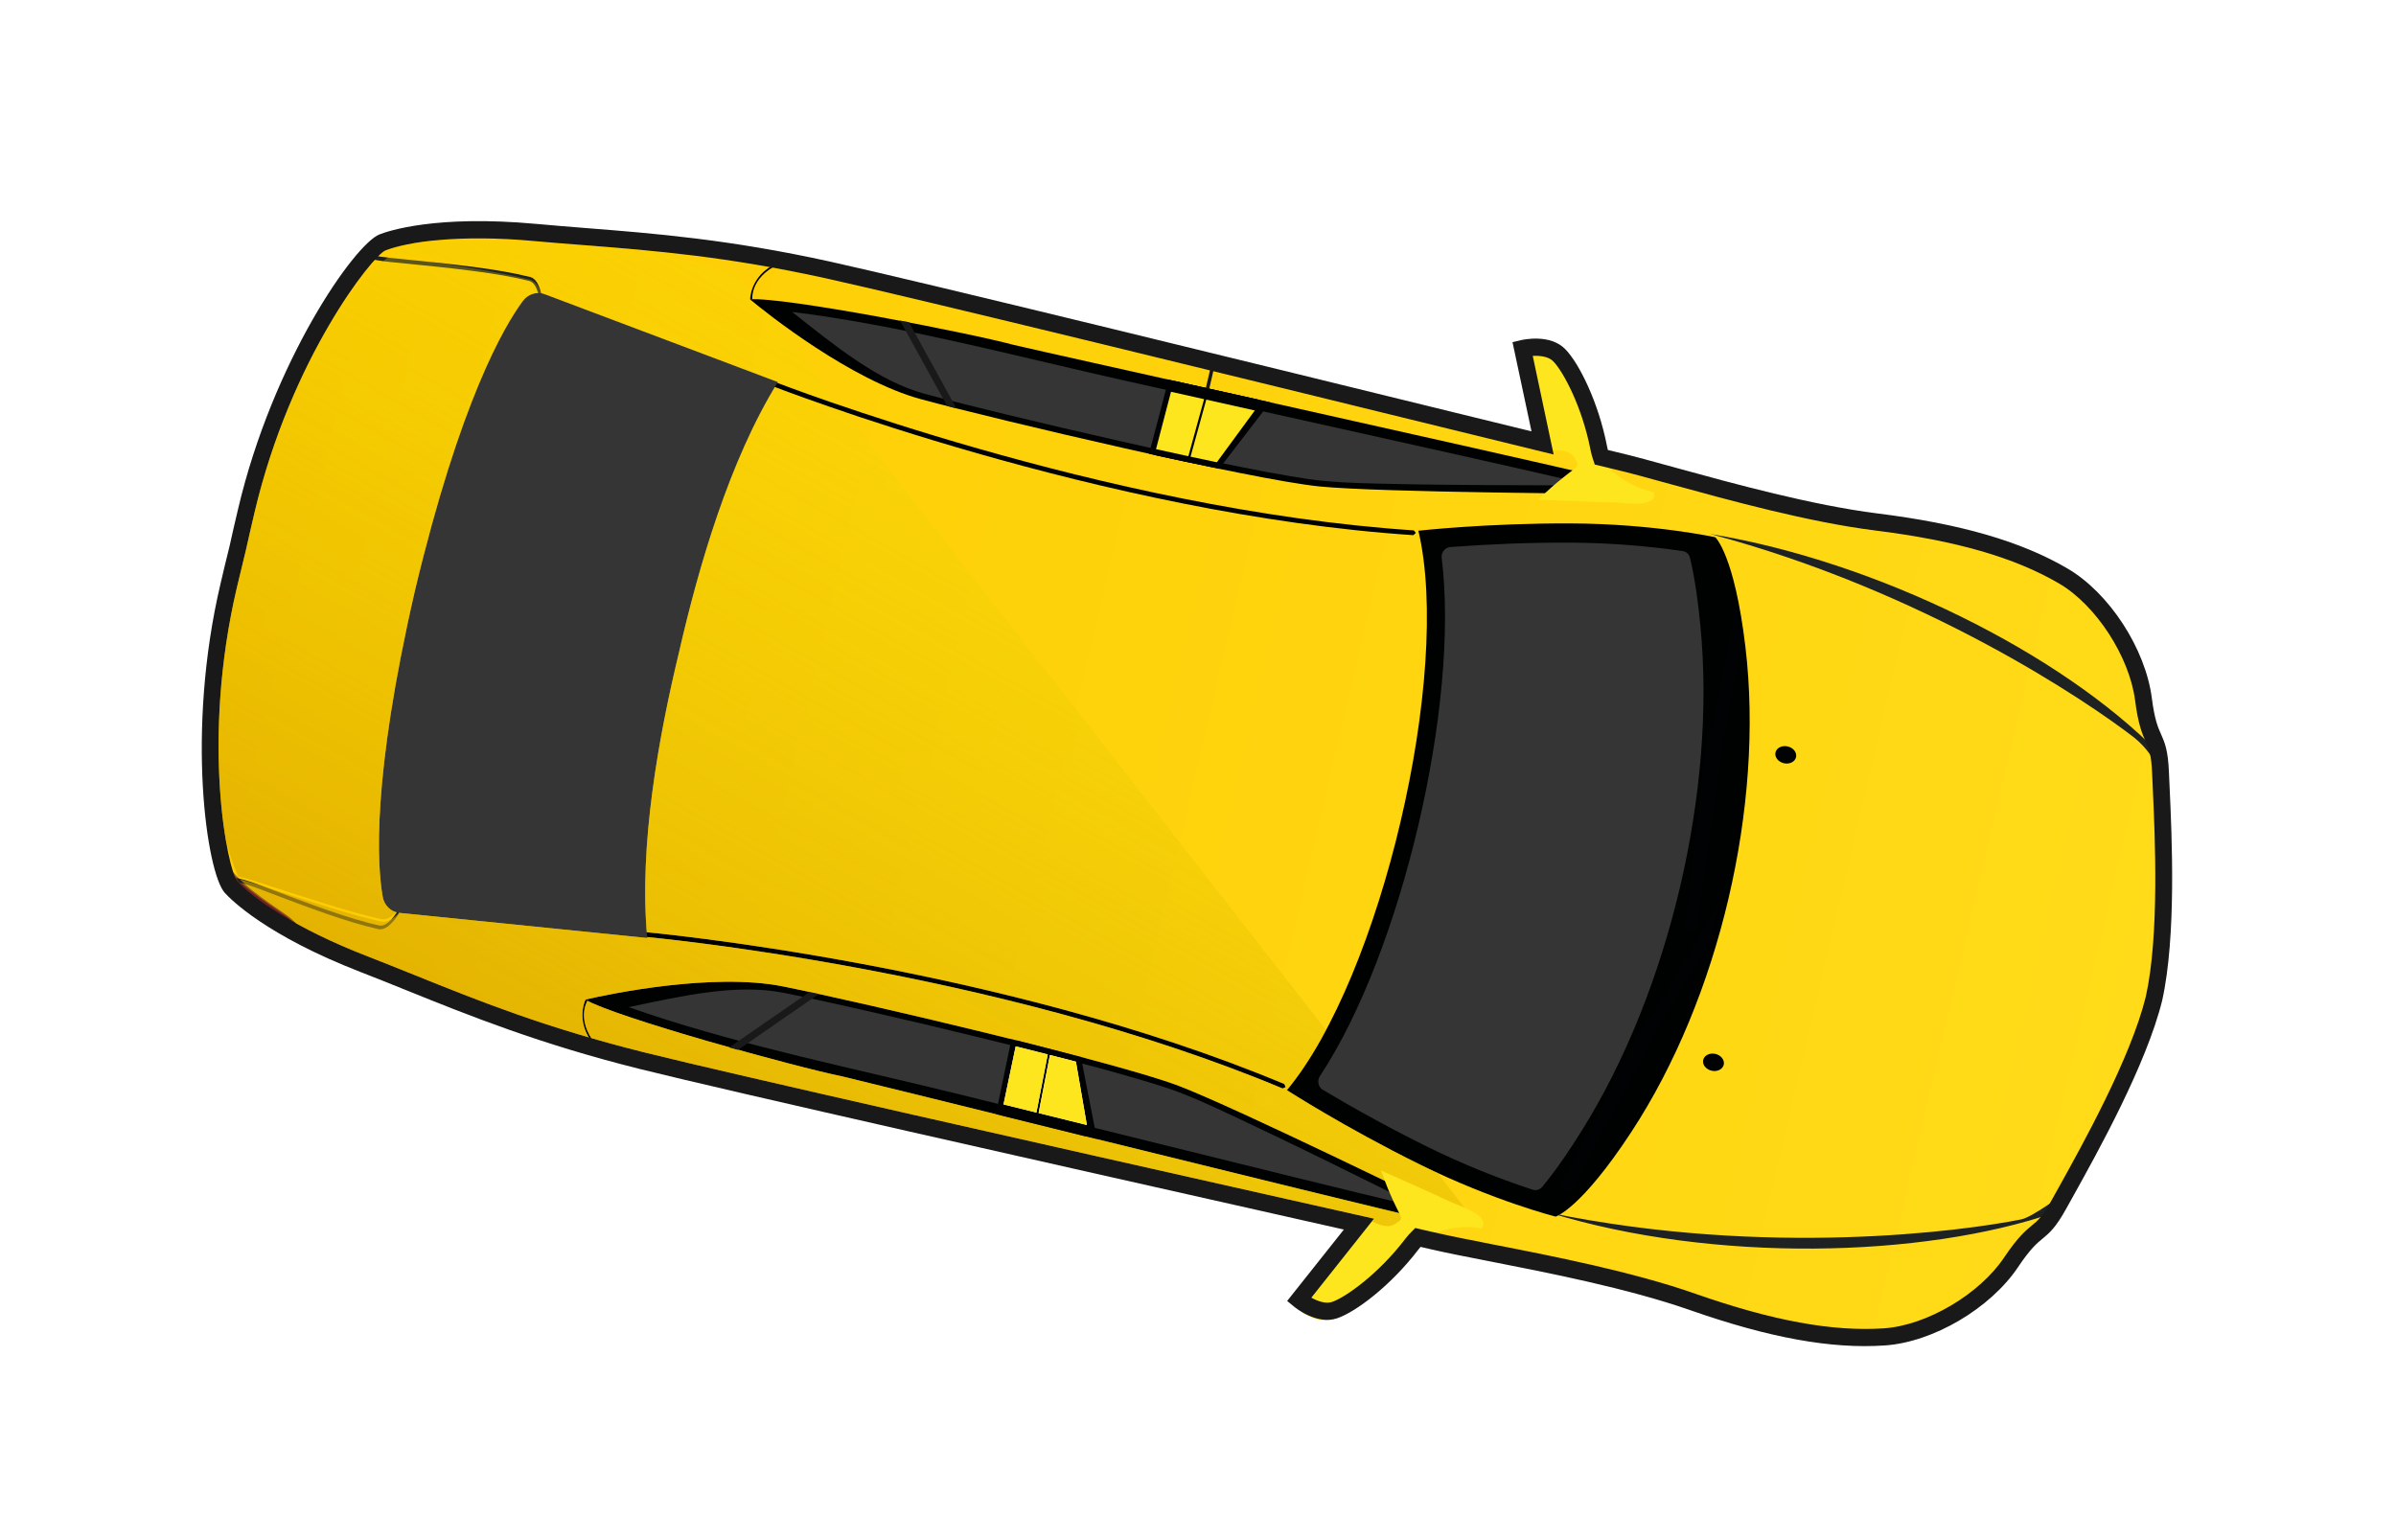 <svg width="42" height="27" viewBox="0 0 42 27" fill="none" xmlns="http://www.w3.org/2000/svg">
<g filter="url(#filter0_d_1_110)">
<path fill-rule="evenodd" clip-rule="evenodd" d="M37.757 16.509C37.452 17.739 36.441 19.478 36.097 20.104C35.754 20.731 35.719 20.433 35.254 21.127C34.789 21.822 33.828 22.383 33.031 22.437C32.235 22.491 31.209 22.362 29.677 21.825C28.144 21.288 26.047 20.972 25.104 20.751C24.161 20.529 13.445 18.141 11.256 17.595C9.067 17.048 7.739 16.429 6.371 15.898C5.003 15.368 4.288 14.814 4.049 14.549C3.81 14.284 3.379 11.949 4.008 9.269C4.061 9.045 4.113 8.827 4.166 8.614C4.214 8.401 4.264 8.182 4.316 7.959C4.946 5.278 6.373 3.38 6.705 3.25C7.037 3.118 7.923 2.941 9.384 3.076C10.846 3.21 12.31 3.247 14.514 3.733C16.717 4.218 27.375 6.854 28.318 7.076C29.261 7.297 31.279 7.949 32.891 8.15C34.502 8.352 35.477 8.694 36.166 9.097C36.856 9.5 37.466 10.431 37.573 11.259C37.68 12.088 37.844 11.838 37.873 12.551C37.901 13.265 38.032 15.273 37.757 16.509Z" fill="url(#paint0_linear_1_110)"/>
<path fill-rule="evenodd" clip-rule="evenodd" d="M5.301 15.417C5.249 15.29 5.263 15.204 5.001 15.022C4.739 14.84 4.063 14.401 3.97 14.097C3.877 13.793 3.765 13.019 3.765 13.019L3.716 12.986C3.784 13.842 3.852 14.431 3.991 14.585C4.129 14.739 4.623 15.061 5.301 15.417Z" fill="#94641D"/>
<path fill-rule="evenodd" clip-rule="evenodd" d="M5.286 15.406C5.234 15.279 5.154 15.156 5.03 15.071C4.629 14.793 4.033 14.409 3.939 14.105C3.847 13.801 3.765 13.019 3.765 13.019L3.716 12.986C3.784 13.842 3.852 14.431 3.991 14.585C4.129 14.739 4.608 15.05 5.286 15.406Z" fill="#762022"/>
<path fill-rule="evenodd" clip-rule="evenodd" d="M3.716 12.986C3.79 13.812 3.864 14.381 4.003 14.531C4.143 14.68 4.518 14.975 5.198 15.324C4.612 14.909 4.169 14.598 4.03 14.449C3.89 14.299 3.79 13.812 3.716 12.986Z" fill="#E05A60"/>
<path fill-rule="evenodd" clip-rule="evenodd" d="M36.212 19.898C36.212 19.898 35.637 20.336 35.431 20.377C34.394 20.585 30.987 21.041 27.181 20.265C30.03 21.139 33.702 21.056 36.006 20.261C36.071 20.238 36.149 19.921 36.212 19.898Z" fill="#1F2222"/>
<path fill-rule="evenodd" clip-rule="evenodd" d="M37.88 12.726C37.88 12.726 37.871 12.308 37.415 11.934C36.579 11.287 33.732 9.36 29.979 8.361C32.919 8.847 36.126 10.454 37.835 12.193C37.883 12.242 37.862 12.649 37.88 12.726Z" fill="#1F2222"/>
<path fill-rule="evenodd" clip-rule="evenodd" d="M13.556 5.775L13.534 5.721L13.585 5.696C13.602 5.702 19.346 7.941 24.783 8.298L24.819 8.342L24.776 8.382C19.328 8.024 13.573 5.781 13.556 5.775Z" fill="#000202"/>
<path fill-rule="evenodd" clip-rule="evenodd" d="M28.932 7.662C28.822 7.596 28.618 7.492 28.339 7.426C26.002 6.877 18.472 5.212 17.772 5.047C16.99 4.836 13.755 4.204 13.145 4.247C13.452 4.502 14.922 5.668 16.146 5.999C17.522 6.37 21.951 7.411 23.13 7.528C24.204 7.634 28.225 7.659 28.932 7.662Z" fill="#000202"/>
<path fill-rule="evenodd" clip-rule="evenodd" d="M27.9 7.507C26.411 7.161 24.916 6.831 23.425 6.498C22.204 6.226 20.983 5.954 19.762 5.683C17.934 5.276 16.072 4.774 14.226 4.513C14.113 4.497 13.999 4.482 13.886 4.469C14.633 5.06 15.393 5.681 16.2 5.901C16.678 6.031 17.162 6.15 17.643 6.267C18.303 6.427 18.964 6.582 19.627 6.731C20.336 6.892 21.047 7.047 21.76 7.188C22.045 7.245 22.331 7.3 22.619 7.348C22.818 7.382 23.022 7.415 23.224 7.433C23.607 7.468 24.005 7.475 24.392 7.483C24.948 7.496 25.506 7.501 26.063 7.504C26.675 7.508 27.288 7.508 27.9 7.507Z" fill="#343534"/>
<path fill-rule="evenodd" clip-rule="evenodd" d="M22.265 6.053L21.37 7.218C20.985 7.139 20.568 7.049 20.142 6.955L20.484 5.655C21.038 5.779 21.642 5.914 22.265 6.053Z" fill="#000204"/>
<path fill-rule="evenodd" clip-rule="evenodd" d="M22.061 6.005L21.167 7.17C20.781 7.091 20.663 7.072 20.237 6.977L20.579 5.677C21.133 5.801 21.438 5.866 22.061 6.005Z" fill="#000204"/>
<path fill-rule="evenodd" clip-rule="evenodd" d="M20.831 6.998L21.107 5.998C20.907 5.953 20.709 5.909 20.527 5.868L20.264 6.874C20.436 6.912 20.634 6.955 20.831 6.998ZM21.996 6.196L21.33 7.104C21.189 7.075 21.03 7.041 20.869 7.006L21.145 6.006C21.436 6.071 21.732 6.137 21.996 6.196Z" fill="#FDE61D"/>
<path fill-rule="evenodd" clip-rule="evenodd" d="M16.603 6.118L15.777 4.619C15.829 4.629 15.881 4.639 15.933 4.649L16.766 6.16C16.71 6.145 16.655 6.132 16.603 6.118Z" fill="#1A1919"/>
<path fill-rule="evenodd" clip-rule="evenodd" d="M21.137 5.802L21.244 5.346L21.303 5.36L21.197 5.816L21.137 5.802Z" fill="#1A1919"/>
<path fill-rule="evenodd" clip-rule="evenodd" d="M13.188 4.237L13.17 4.26L13.149 4.242C13.149 4.24 13.158 3.754 13.726 3.577L13.77 3.58C13.146 3.808 13.188 4.236 13.188 4.237Z" fill="#000202"/>
<path fill-rule="evenodd" clip-rule="evenodd" d="M27.931 6.68C27.783 5.915 27.444 5.494 27.232 5.277C27.02 5.06 26.589 5.161 26.589 5.161L27.147 6.897C27.147 6.897 27.494 6.847 27.597 7.021C27.7 7.194 27.689 7.139 27.393 7.378C27.098 7.616 26.968 7.759 26.968 7.759C26.968 7.759 28.035 7.806 28.353 7.81C28.413 7.811 29.082 7.916 28.987 7.629C28.987 7.629 28.078 7.445 27.931 6.68Z" fill="#FDE61D"/>
<path fill-rule="evenodd" clip-rule="evenodd" d="M11.308 15.34L11.264 15.378L11.299 15.423C11.317 15.425 17.457 15.979 22.484 18.082L22.536 18.058L22.514 18.004C17.478 15.897 11.326 15.342 11.308 15.34Z" fill="#000202"/>
<path fill-rule="evenodd" clip-rule="evenodd" d="M25.915 20.499C25.788 20.509 25.558 20.512 25.279 20.447C22.942 19.897 15.458 18.034 14.759 17.869C13.964 17.71 10.787 16.834 10.259 16.524C10.648 16.433 12.483 16.044 13.727 16.293C15.124 16.573 19.554 17.614 20.661 18.035C21.669 18.419 25.28 20.187 25.915 20.499Z" fill="#000202"/>
<path fill-rule="evenodd" clip-rule="evenodd" d="M24.922 20.179C23.434 19.825 21.95 19.454 20.466 19.088C19.251 18.788 18.037 18.487 16.823 18.186C15.006 17.737 13.115 17.357 11.346 16.768C11.238 16.732 11.129 16.695 11.021 16.656C11.954 16.459 12.911 16.241 13.731 16.404C14.218 16.501 14.703 16.61 15.187 16.72C15.849 16.87 16.51 17.026 17.169 17.188C17.875 17.36 18.581 17.537 19.283 17.728C19.564 17.805 19.844 17.884 20.123 17.968C20.316 18.027 20.513 18.088 20.702 18.161C21.061 18.301 21.421 18.473 21.77 18.637C22.274 18.874 22.776 19.117 23.276 19.362C23.826 19.632 24.374 19.904 24.922 20.179Z" fill="#343534"/>
<path fill-rule="evenodd" clip-rule="evenodd" d="M19.229 18.97L18.947 17.529C18.567 17.428 18.154 17.323 17.73 17.217L17.457 18.533C18.008 18.669 18.609 18.817 19.229 18.97Z" fill="#000204"/>
<path fill-rule="evenodd" clip-rule="evenodd" d="M19.025 18.922L18.744 17.481C18.363 17.38 18.249 17.345 17.825 17.239L17.552 18.555C18.103 18.691 18.405 18.77 19.025 18.922Z" fill="#000204"/>
<path fill-rule="evenodd" clip-rule="evenodd" d="M18.366 17.485L18.168 18.504C17.968 18.455 17.772 18.407 17.591 18.361L17.804 17.344C17.974 17.386 18.171 17.436 18.366 17.485ZM19.052 18.722L18.86 17.612C18.721 17.576 18.564 17.535 18.404 17.495L18.206 18.513C18.495 18.584 18.79 18.657 19.052 18.722Z" fill="#FFFFFE"/>
<path fill-rule="evenodd" clip-rule="evenodd" d="M14.189 16.39L12.781 17.364C12.833 17.379 12.884 17.393 12.935 17.407L14.353 16.425C14.297 16.413 14.242 16.401 14.189 16.39Z" fill="#1A1919"/>
<path fill-rule="evenodd" clip-rule="evenodd" d="M10.294 16.553L10.288 16.524L10.261 16.531C10.26 16.532 10.051 16.971 10.482 17.384L10.522 17.4C10.065 16.918 10.293 16.554 10.294 16.553Z" fill="#000202"/>
<path fill-rule="evenodd" clip-rule="evenodd" d="M25.961 20.536C25.961 20.536 25.189 20.355 24.716 20.973C24.243 21.593 23.655 22.026 23.368 22.125C23.081 22.225 22.741 21.943 22.741 21.943L23.988 20.371C23.988 20.371 24.276 20.571 24.446 20.461C24.615 20.352 24.581 20.396 24.422 20.051C24.264 19.706 24.212 19.52 24.212 19.52C24.212 19.52 25.187 19.953 25.474 20.091C25.528 20.117 26.174 20.322 25.961 20.536Z" fill="#FDE61D"/>
<path fill-rule="evenodd" clip-rule="evenodd" d="M31.123 12.19C31.104 12.271 31.169 12.356 31.269 12.38C31.368 12.403 31.464 12.356 31.483 12.275C31.502 12.194 31.437 12.109 31.338 12.086C31.238 12.062 31.142 12.11 31.123 12.19Z" fill="#000204"/>
<path fill-rule="evenodd" clip-rule="evenodd" d="M29.856 17.581C29.837 17.662 29.902 17.747 30.002 17.77C30.101 17.794 30.197 17.746 30.216 17.666C30.235 17.585 30.17 17.5 30.071 17.476C29.971 17.453 29.875 17.5 29.856 17.581Z" fill="#000204"/>
<path fill-rule="evenodd" clip-rule="evenodd" d="M9.512 4.298L9.492 4.343L9.467 4.322C9.467 4.321 9.44 3.965 9.277 3.925C8.99 3.854 8.677 3.8 8.285 3.749C7.895 3.698 7.424 3.65 6.819 3.591C6.674 3.576 6.543 3.553 6.425 3.523L6.515 3.471C6.612 3.492 6.718 3.509 6.832 3.52C7.435 3.579 7.906 3.628 8.299 3.679C8.691 3.73 9.005 3.784 9.293 3.855C9.482 3.902 9.512 4.297 9.512 4.298Z" fill="#1F2222"/>
<path fill-rule="evenodd" clip-rule="evenodd" d="M6.993 15.015L6.995 14.971L6.966 14.978C6.965 14.979 6.799 15.259 6.649 15.225C6.386 15.166 6.109 15.083 5.768 14.965C5.428 14.848 5.024 14.696 4.506 14.499C4.376 14.45 4.254 14.415 4.141 14.39L4.142 14.392L4.142 14.392L4.143 14.393L4.144 14.394L4.144 14.395L4.151 14.407L4.153 14.409L4.153 14.41L4.154 14.412L4.155 14.413L4.156 14.415L4.157 14.417L4.158 14.418L4.159 14.419L4.16 14.42L4.16 14.421L4.162 14.424L4.164 14.427L4.165 14.429L4.167 14.431L4.167 14.433L4.168 14.434L4.169 14.434L4.17 14.436L4.171 14.438L4.172 14.44L4.173 14.441L4.174 14.442L4.175 14.444L4.176 14.445L4.176 14.446L4.177 14.447L4.178 14.448L4.179 14.45L4.18 14.452L4.181 14.453L4.182 14.455L4.183 14.456L4.188 14.465L4.189 14.466L4.19 14.466L4.191 14.468L4.192 14.469C4.285 14.492 4.383 14.523 4.488 14.562C5.005 14.759 5.409 14.911 5.75 15.029C6.092 15.146 6.37 15.229 6.634 15.289C6.808 15.328 6.993 15.016 6.993 15.015Z" fill="#1F2222"/>
<path fill-rule="evenodd" clip-rule="evenodd" d="M30.596 10.343C30.404 8.723 30.068 8.419 30.068 8.419C30.068 8.419 28.993 8.182 27.532 8.176C26.07 8.17 24.863 8.304 24.863 8.304C25.456 10.811 24.206 16.132 22.558 18.111C22.558 18.111 23.579 18.769 24.89 19.415C26.201 20.06 27.269 20.328 27.269 20.328C27.269 20.328 27.705 20.205 28.599 18.84C30.137 16.492 30.927 13.13 30.596 10.343Z" fill="#000202"/>
<path fill-rule="evenodd" clip-rule="evenodd" d="M25.272 8.785C25.59 11.351 24.567 15.706 23.138 17.863C23.112 17.904 23.103 17.949 23.112 17.996C23.122 18.044 23.147 18.081 23.187 18.105C23.785 18.461 24.413 18.805 25.031 19.109C25.62 19.399 26.241 19.652 26.866 19.856C26.927 19.876 26.991 19.857 27.035 19.805C27.289 19.5 27.523 19.147 27.729 18.818C29.263 16.363 30.087 12.857 29.807 9.975C29.77 9.589 29.717 9.169 29.625 8.783C29.61 8.717 29.561 8.671 29.497 8.661C28.847 8.566 28.178 8.516 27.521 8.513C26.83 8.51 26.12 8.538 25.423 8.59C25.377 8.594 25.337 8.615 25.308 8.653C25.278 8.692 25.266 8.736 25.272 8.785Z" fill="#343534"/>
<path fill-rule="evenodd" clip-rule="evenodd" d="M29.053 17.045C28.971 17.198 28.306 18.432 27.562 19.834C27.536 19.882 27.474 19.896 27.427 19.863C27.382 19.833 27.365 19.771 27.39 19.725C27.623 19.286 27.846 18.836 28.07 18.391C28.236 18.063 28.401 17.735 28.566 17.406C28.641 17.256 28.715 17.103 28.793 16.953C28.841 16.867 28.897 16.831 28.947 16.828C29.338 16.181 29.724 15.53 30.114 14.883C30.056 15.12 29.994 15.357 29.926 15.59C29.782 15.83 29.638 16.071 29.494 16.311C29.347 16.555 29.2 16.8 29.053 17.045Z" fill="#000204"/>
<path fill-rule="evenodd" clip-rule="evenodd" d="M30.207 11.94C30.181 12.122 29.974 13.585 29.749 15.245C29.741 15.302 29.686 15.34 29.627 15.328C29.571 15.317 29.532 15.265 29.54 15.21C29.61 14.69 29.666 14.164 29.726 13.643C29.77 13.258 29.814 12.873 29.857 12.488C29.877 12.312 29.894 12.134 29.917 11.958C29.933 11.854 29.975 11.797 30.023 11.774C30.157 11.075 30.287 10.375 30.418 9.676C30.46 9.87 30.495 10.074 30.52 10.288C30.471 10.542 30.424 10.796 30.375 11.05C30.319 11.346 30.264 11.643 30.207 11.94Z" fill="#000204"/>
<path fill-rule="evenodd" clip-rule="evenodd" d="M11.903 10.433C12.24 8.959 12.783 7.073 13.636 5.698C12.275 5.185 10.914 4.672 9.553 4.159C9.411 4.105 9.256 4.153 9.162 4.281C8.829 4.732 8.065 6.047 7.276 9.345C6.513 12.65 6.612 14.168 6.708 14.72C6.735 14.876 6.853 14.988 7.004 15.004C8.452 15.15 9.899 15.297 11.346 15.444C11.194 13.833 11.548 11.903 11.903 10.433Z" fill="#343534"/>
<path fill-rule="evenodd" clip-rule="evenodd" d="M4.31 8.646C4.257 8.862 4.205 9.08 4.152 9.302C3.516 12.01 3.996 14.266 4.158 14.446C4.435 14.753 5.194 15.28 6.424 15.757C6.699 15.864 6.972 15.974 7.251 16.086C8.382 16.542 9.552 17.014 11.292 17.448C12.829 17.832 18.684 19.149 22.182 19.936L24.086 20.364L22.987 21.749C23.094 21.809 23.238 21.863 23.351 21.824C23.591 21.741 24.164 21.333 24.63 20.723C24.669 20.672 24.709 20.627 24.751 20.586L24.809 20.528L25.139 20.604C25.405 20.666 25.764 20.736 26.175 20.817C27.206 21.018 28.619 21.294 29.726 21.683C31.075 22.155 32.123 22.347 33.023 22.287C33.773 22.236 34.7 21.69 35.132 21.043C35.371 20.686 35.51 20.572 35.621 20.48C35.725 20.395 35.807 20.327 35.968 20.032L36.098 19.799C36.503 19.07 37.346 17.555 37.614 16.474C37.855 15.39 37.775 13.658 37.737 12.825L37.725 12.559C37.712 12.223 37.668 12.126 37.613 12.002C37.555 11.871 37.481 11.707 37.427 11.281C37.327 10.509 36.741 9.607 36.092 9.228C35.313 8.773 34.29 8.477 32.871 8.3C31.707 8.154 30.319 7.772 29.307 7.494C28.902 7.382 28.55 7.285 28.283 7.223L27.955 7.144L27.929 7.066C27.91 7.01 27.893 6.952 27.881 6.889C27.735 6.136 27.405 5.516 27.227 5.334C27.143 5.248 26.99 5.233 26.868 5.239L27.234 6.968L25.381 6.514C21.885 5.657 16.034 4.222 14.481 3.88C12.729 3.494 11.472 3.395 10.256 3.299C9.957 3.276 9.663 3.253 9.369 3.226C8.056 3.105 7.141 3.239 6.757 3.39C6.531 3.479 5.096 5.285 4.46 7.992C4.408 8.215 4.357 8.433 4.31 8.646ZM3.865 9.235C3.917 9.011 3.97 8.792 4.023 8.579C4.069 8.368 4.12 8.149 4.173 7.925C4.781 5.335 6.212 3.282 6.653 3.109C6.803 3.05 7.64 2.764 9.399 2.925C9.691 2.952 9.983 2.975 10.282 2.999C11.45 3.091 12.774 3.195 14.546 3.585C16.102 3.928 21.956 5.363 25.453 6.221L26.846 6.562L26.513 4.998L26.657 4.964C26.709 4.952 27.175 4.852 27.437 5.12C27.681 5.369 28.021 6.053 28.171 6.828L28.185 6.889L28.352 6.929C28.623 6.992 28.976 7.09 29.386 7.203C30.39 7.479 31.766 7.857 32.91 8.001C34.368 8.183 35.427 8.49 36.241 8.966C36.972 9.393 37.608 10.37 37.72 11.238C37.769 11.62 37.829 11.756 37.883 11.875C37.945 12.016 38.005 12.149 38.02 12.544L38.032 12.808C38.071 13.654 38.152 15.414 37.901 16.541C37.623 17.666 36.766 19.206 36.355 19.945L36.226 20.177C36.036 20.523 35.924 20.616 35.805 20.714C35.704 20.797 35.59 20.892 35.376 21.212C34.889 21.939 33.885 22.53 33.039 22.587C32.099 22.651 31.015 22.454 29.627 21.968C28.539 21.587 27.139 21.313 26.117 21.113C25.7 21.032 25.34 20.961 25.07 20.898L24.901 20.859L24.863 20.906C24.383 21.534 23.774 21.995 23.444 22.109C23.091 22.232 22.718 21.936 22.677 21.901L22.563 21.807L23.557 20.555L22.115 20.23C18.616 19.443 12.759 18.126 11.219 17.741C9.459 17.302 8.227 16.805 7.14 16.367C6.863 16.255 6.591 16.145 6.317 16.039C4.67 15.4 4.048 14.771 3.94 14.652C3.623 14.3 3.256 11.824 3.865 9.235Z" fill="#1A1919"/>
<path fill-rule="evenodd" clip-rule="evenodd" d="M4.152 9.302C4.205 9.08 4.257 8.862 4.31 8.646C4.357 8.433 4.408 8.215 4.46 7.992C4.709 6.935 5.079 6.014 5.452 5.28C5.982 4.272 6.466 3.751 6.842 3.483C6.843 3.483 6.844 3.483 6.844 3.484C7.442 3.571 7.909 3.64 8.295 3.705C8.684 3.77 8.995 3.83 9.283 3.9C9.406 3.93 9.467 4.073 9.49 4.142C9.366 4.121 9.242 4.172 9.162 4.281C8.829 4.732 8.065 6.047 7.276 9.345C6.513 12.65 6.612 14.168 6.708 14.72C6.732 14.856 6.825 14.959 6.949 14.993C6.906 15.038 6.794 15.139 6.676 15.112C6.413 15.052 6.134 14.975 5.79 14.87C5.448 14.765 5.039 14.632 4.515 14.461C4.395 14.421 4.283 14.39 4.178 14.367C4.085 14.159 4.011 13.933 3.953 13.695C3.803 12.783 3.718 11.148 4.152 9.302ZM4.197 14.41L4.201 14.413L4.202 14.414L4.202 14.414L4.203 14.415L4.204 14.416C4.297 14.439 4.397 14.467 4.502 14.501C5.025 14.673 5.433 14.805 5.778 14.91C6.122 15.015 6.402 15.093 6.666 15.153C6.829 15.19 6.977 15.024 6.995 15.002C6.998 15.003 7.001 15.003 7.004 15.004C8.452 15.15 9.899 15.297 11.346 15.444C11.345 15.439 11.345 15.433 11.344 15.428C11.912 15.483 17.702 16.082 22.484 18.082L22.536 18.058L22.514 18.004C17.671 15.978 11.797 15.387 11.337 15.343C11.214 13.819 11.528 12.029 11.86 10.616C11.874 10.554 11.888 10.493 11.903 10.433C11.917 10.373 11.931 10.312 11.945 10.25C12.278 8.837 12.794 7.095 13.583 5.785C13.692 5.827 14.123 5.99 14.792 6.217L23.245 17.058C23.027 17.467 22.797 17.824 22.558 18.111C22.558 18.111 23.579 18.769 24.89 19.415C24.994 19.466 25.096 19.515 25.197 19.561L25.672 20.17C25.576 20.128 25.492 20.1 25.474 20.091C25.187 19.953 24.212 19.52 24.212 19.52C24.212 19.52 24.229 19.582 24.274 19.7C22.967 19.069 21.297 18.277 20.661 18.035C20.33 17.91 19.702 17.728 18.947 17.529C18.851 17.503 18.752 17.477 18.652 17.451C18.549 17.424 18.443 17.397 18.337 17.37C18.336 17.37 18.335 17.369 18.334 17.369C18.329 17.368 18.325 17.367 18.32 17.366C18.317 17.365 18.313 17.364 18.31 17.363C18.309 17.363 18.309 17.363 18.308 17.362C18.273 17.354 18.238 17.345 18.203 17.336C18.1 17.309 17.985 17.279 17.825 17.239L17.825 17.241C17.813 17.238 17.8 17.235 17.788 17.232C16.226 16.842 14.505 16.449 13.727 16.293C12.483 16.044 10.648 16.433 10.259 16.524C10.262 16.526 10.265 16.528 10.268 16.529L10.261 16.531C10.26 16.532 10.243 16.568 10.229 16.63C10.201 16.748 10.184 16.96 10.321 17.186C9.09 16.828 8.158 16.452 7.251 16.086C6.972 15.974 6.699 15.864 6.424 15.757C5.941 15.57 5.531 15.375 5.194 15.188C5.155 15.141 5.096 15.088 5.001 15.022C4.821 14.897 4.445 14.651 4.198 14.41L4.197 14.41ZM6.898 3.445C7.037 3.353 7.16 3.296 7.263 3.261C7.372 3.243 7.492 3.227 7.623 3.214C7.635 3.216 7.642 3.218 7.642 3.218L10.247 3.299C10.25 3.299 10.253 3.299 10.256 3.299C10.595 3.326 10.937 3.353 11.291 3.386L12.874 3.758L13.166 4.132C13.165 4.134 13.165 4.137 13.164 4.139C13.15 4.201 13.149 4.241 13.149 4.242L13.155 4.247C13.151 4.247 13.148 4.247 13.145 4.247C13.203 4.296 13.304 4.377 13.437 4.48L14.697 6.096C14.126 5.9 13.749 5.759 13.628 5.712C13.631 5.707 13.633 5.703 13.636 5.698C12.275 5.185 10.914 4.672 9.553 4.159C9.549 4.157 9.544 4.156 9.54 4.154C9.526 4.102 9.459 3.895 9.293 3.855C9.004 3.785 8.692 3.724 8.303 3.659C7.924 3.596 7.472 3.529 6.898 3.445ZM10.251 16.667C10.268 16.594 10.294 16.553 10.294 16.553L10.292 16.542C10.634 16.724 11.739 17.066 12.786 17.361L12.781 17.364C12.833 17.379 12.884 17.393 12.935 17.407L12.939 17.404C13.714 17.62 14.435 17.804 14.759 17.869C15.038 17.935 16.396 18.271 18.076 18.686C18.084 18.687 18.091 18.689 18.099 18.691C18.376 18.761 18.639 18.827 19.025 18.922L19.025 18.92C19.093 18.937 19.161 18.953 19.229 18.97C21.121 19.437 23.187 19.945 24.527 20.267C24.551 20.317 24.562 20.345 24.556 20.368C24.549 20.398 24.514 20.417 24.446 20.461C24.325 20.539 24.145 20.461 24.051 20.409L24.086 20.364L22.182 19.936C18.684 19.149 12.829 17.832 11.292 17.448C10.963 17.366 10.655 17.283 10.363 17.198C10.219 16.968 10.225 16.779 10.251 16.667ZM13.192 4.165L13.255 4.246C13.228 4.245 13.204 4.245 13.182 4.246L13.188 4.237C13.188 4.237 13.186 4.209 13.192 4.165Z" fill="url(#paint1_linear_1_110)"/>
<path fill-rule="evenodd" clip-rule="evenodd" d="M17.804 17.344C17.974 17.386 18.171 17.436 18.366 17.485L18.168 18.504C17.969 18.455 17.773 18.407 17.592 18.362C17.592 18.362 17.591 18.361 17.591 18.361L17.804 17.344ZM18.404 17.495C18.528 17.526 18.651 17.558 18.765 17.587C18.797 17.596 18.829 17.604 18.86 17.612L19.052 18.722C19.029 18.716 19.006 18.711 18.983 18.705C18.738 18.644 18.47 18.578 18.206 18.513L18.404 17.495Z" fill="#FDE61D"/>
</g>
<defs>
<filter id="filter0_d_1_110" x="0.537" y="0.876" width="40.539" height="25.723" filterUnits="userSpaceOnUse" color-interpolation-filters="sRGB">
<feFlood flood-opacity="0" result="BackgroundImageFix"/>
<feColorMatrix in="SourceAlpha" type="matrix" values="0 0 0 0 0 0 0 0 0 0 0 0 0 0 0 0 0 0 127 0" result="hardAlpha"/>
<feOffset dy="1"/>
<feGaussianBlur stdDeviation="1.5"/>
<feColorMatrix type="matrix" values="0 0 0 0 0 0 0 0 0 0 0 0 0 0 0 0 0 0 0.5 0"/>
<feBlend mode="normal" in2="BackgroundImageFix" result="effect1_dropShadow_1_110"/>
<feBlend mode="normal" in="SourceGraphic" in2="effect1_dropShadow_1_110" result="shape"/>
</filter>
<linearGradient id="paint0_linear_1_110" x1="39.387" y1="9.573" x2="5.793" y2="1.678" gradientUnits="userSpaceOnUse">
<stop stop-color="#FFDB19"/>
<stop offset="1" stop-color="#FECC01"/>
</linearGradient>
<linearGradient id="paint1_linear_1_110" x1="16.95" y1="-1.378" x2="6.986" y2="16.366" gradientUnits="userSpaceOnUse">
<stop stop-color="#FFF500" stop-opacity="0.01"/>
<stop offset="1" stop-color="#D4A400" stop-opacity="0.65"/>
</linearGradient>
</defs>
</svg>
